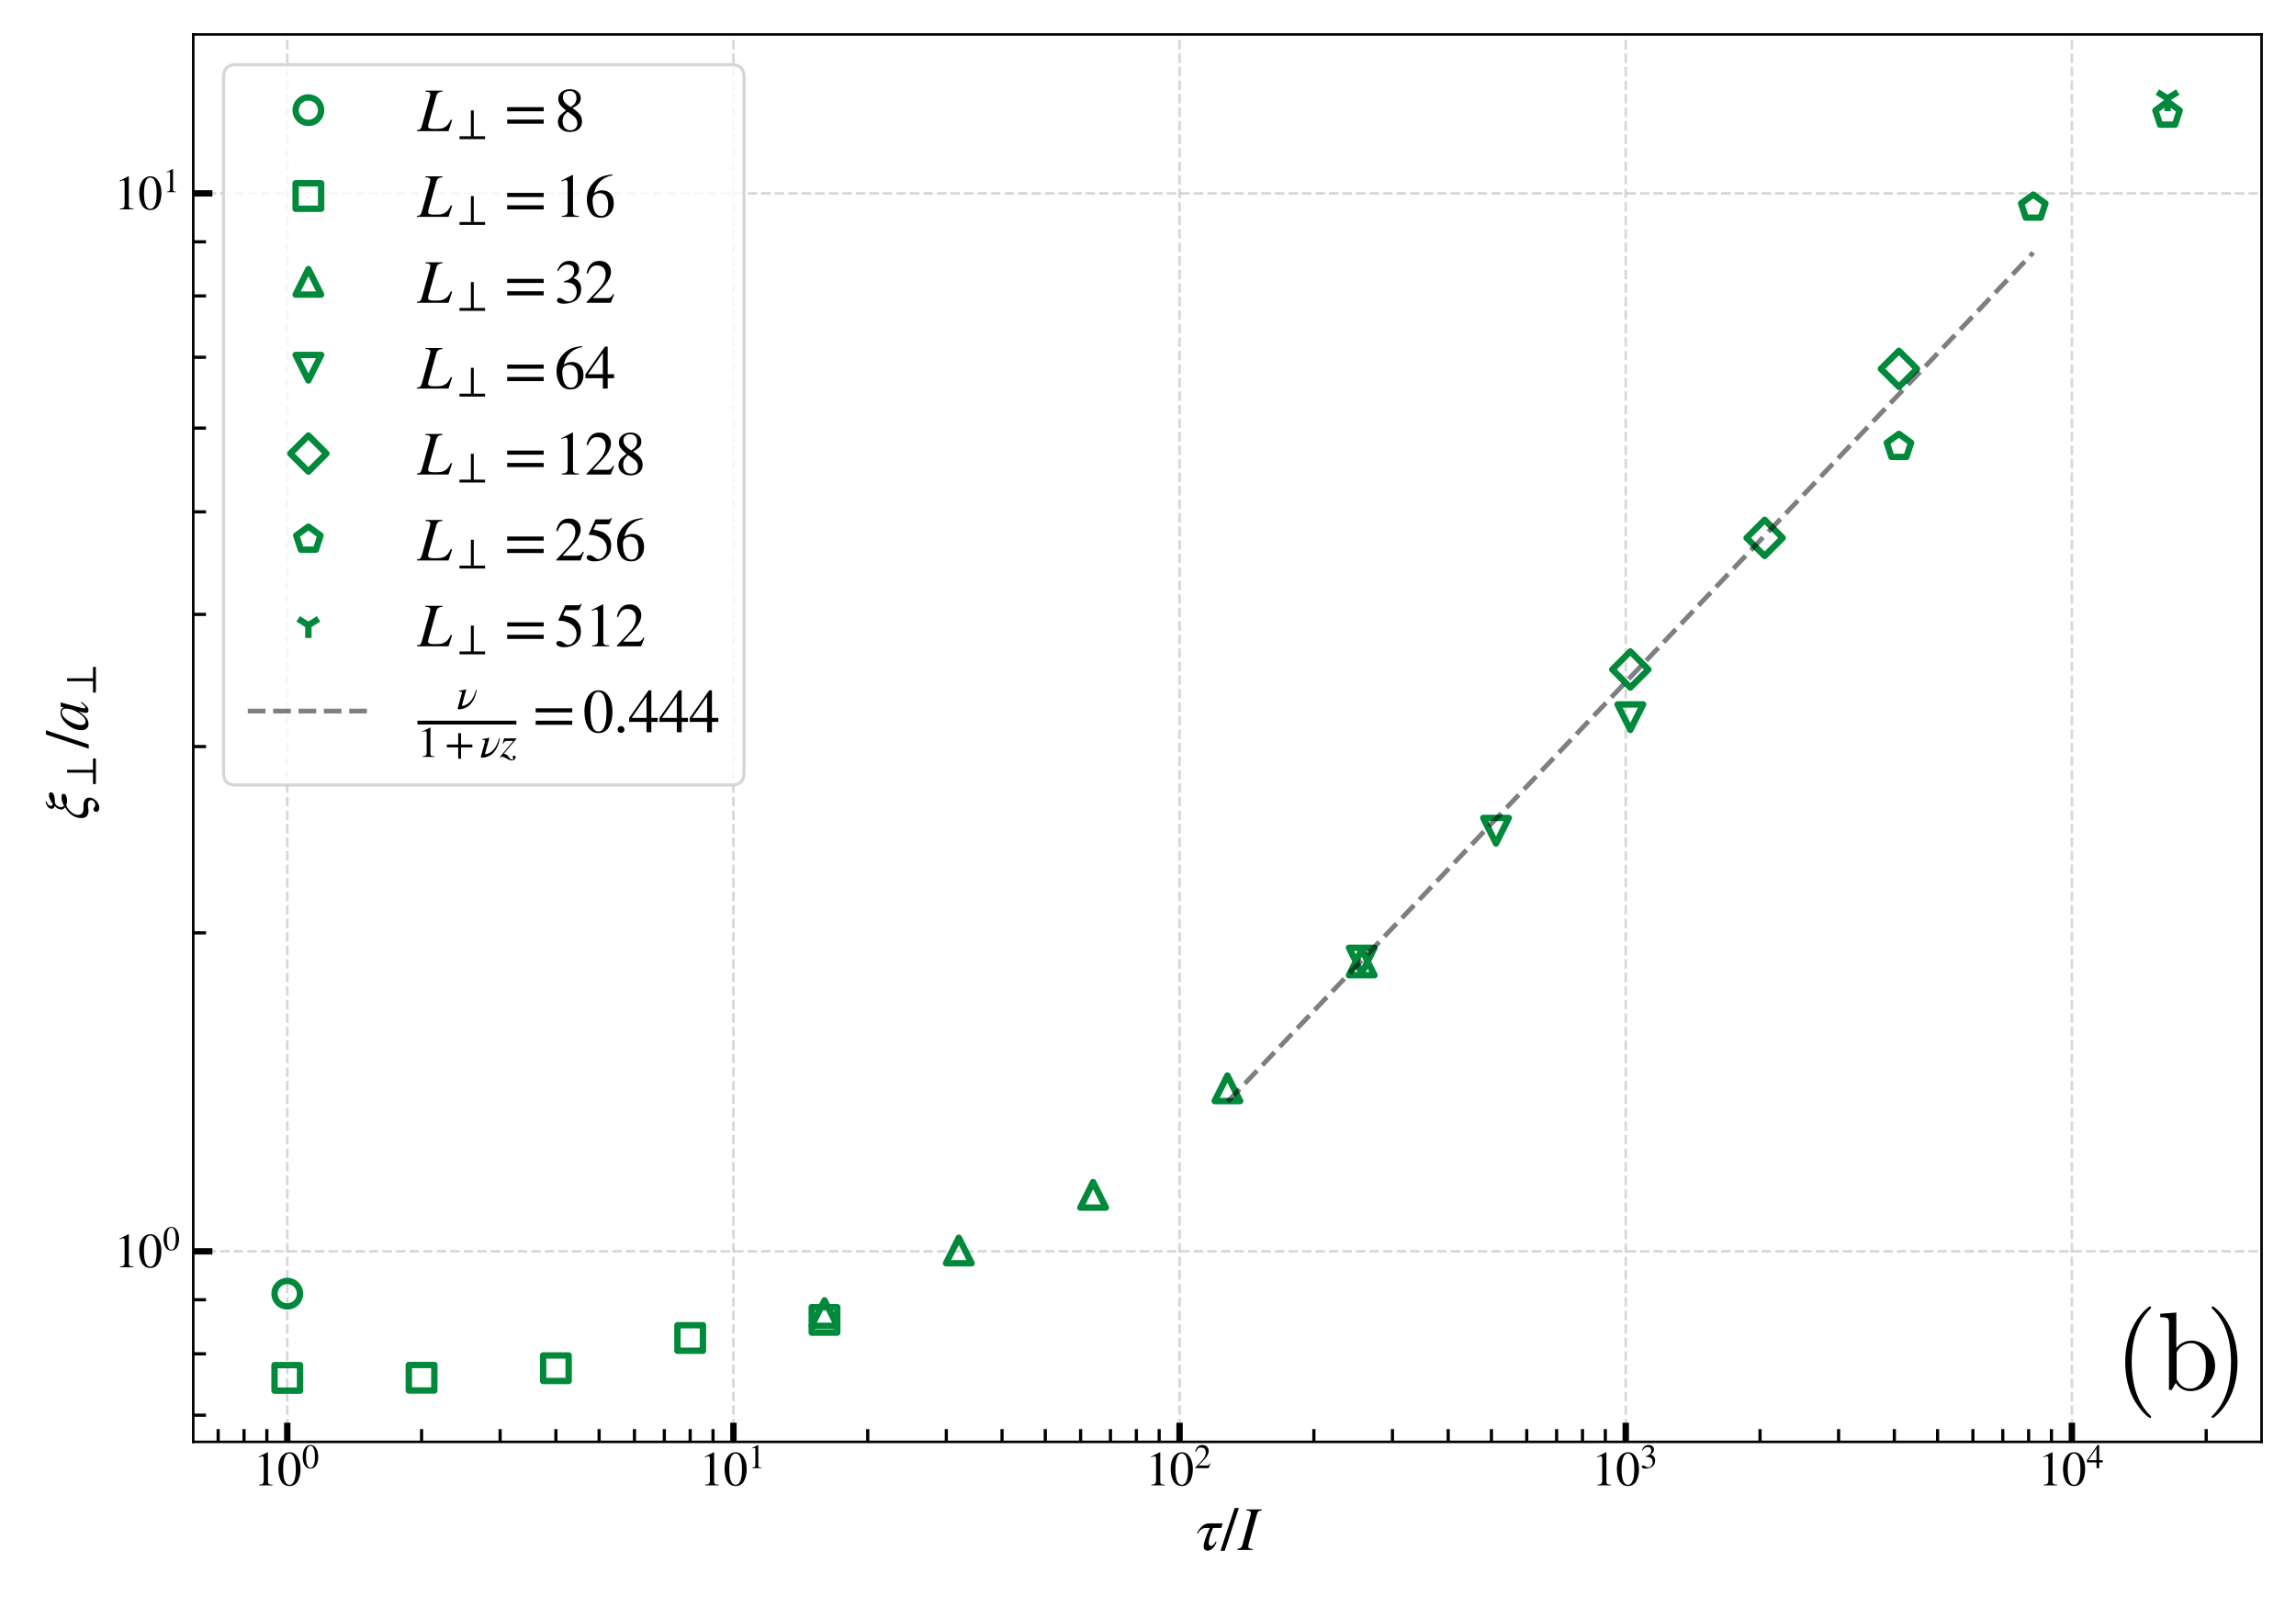 <?xml version="1.0" encoding="UTF-8" standalone="no"?>
<svg
   width="720pt"
   height="504pt"
   viewBox="0 0 720 504"
   version="1.1"
   id="svg768"
   sodipodi:docname="tau-xi-perp-large-eta-svg.svg"
   inkscape:version="1.1.2 (0a00cf5339, 2022-02-04)"
   xmlns:inkscape="http://www.inkscape.org/namespaces/inkscape"
   xmlns:sodipodi="http://sodipodi.sourceforge.net/DTD/sodipodi-0.dtd"
   xmlns:xlink="http://www.w3.org/1999/xlink"
   xmlns="http://www.w3.org/2000/svg"
   xmlns:svg="http://www.w3.org/2000/svg"
   xmlns:rdf="http://www.w3.org/1999/02/22-rdf-syntax-ns#"
   xmlns:cc="http://creativecommons.org/ns#"
   xmlns:dc="http://purl.org/dc/elements/1.1/">
  <sodipodi:namedview
     id="namedview770"
     pagecolor="#ffffff"
     bordercolor="#666666"
     borderopacity="1.0"
     inkscape:pageshadow="2"
     inkscape:pageopacity="0.0"
     inkscape:pagecheckerboard="0"
     inkscape:document-units="pt"
     showgrid="false"
     inkscape:zoom="1.8372149"
     inkscape:cx="714.94084"
     inkscape:cy="469.46058"
     inkscape:window-width="2490"
     inkscape:window-height="1376"
     inkscape:window-x="70"
     inkscape:window-y="27"
     inkscape:window-maximized="1"
     inkscape:current-layer="svg768" />
  <defs
     id="defs6">
    <style
       type="text/css"
       id="style4">*{stroke-linejoin: round; stroke-linecap: butt}</style>
  </defs>
  <g
     id="figure_1">
    <g
       id="patch_1">
      <path
         d="M 0 504  L 720 504  L 720 0  L 0 0  z "
         style="fill: #ffffff"
         id="path8" />
    </g>
    <g
       id="axes_1">
      <g
         id="patch_2">
        <path
           d="M 60.605 452.209  L 709.2 452.209  L 709.2 10.8  L 60.605 10.8  z "
           style="fill: #ffffff"
           id="path11" />
      </g>
      <g
         id="matplotlib.axis_1">
        <g
           id="xtick_1">
          <g
             id="line2d_1">
            <path
               d="M 90.086 452.209  L 90.086 10.8  "
               clip-path="url(#p3e423477af)"
               style="fill: none; stroke-dasharray: 2.96,1.28; stroke-dashoffset: 0; stroke: #b0b0b0; stroke-opacity: 0.5; stroke-width: 0.8"
               id="path14" />
          </g>
          <g
             id="line2d_2">
            <defs
               id="defs18">
              <path
                 id="ma3df6200f6"
                 d="M 0 0  L 0 -6  "
                 style="stroke: #000000; stroke-width: 2" />
            </defs>
            <g
               id="g22">
              <use
                 xlink:href="#ma3df6200f6"
                 x="90.086"
                 y="452.209"
                 style="stroke: #000000; stroke-width: 2"
                 id="use20" />
            </g>
          </g>
          <g
             id="text_1">
            <!-- $\mathdefault{10^{0}}$ -->
            <g
               transform="translate(79.436 465.953) scale(0.15 -0.15)"
               id="g35">
              <defs
                 id="defs27">
                <path
                   id="STIXGeneral-Regular-31"
                   d="M 2522 0  L 755 0  L 755 96  Q 1107 115 1235 227  Q 1363 339 1363 608  L 1363 3482  Q 1363 3795 1171 3795  Q 1082 3795 883 3718  L 710 3654  L 710 3744  L 1856 4326  L 1914 4307  L 1914 486  Q 1914 275 2042 185  Q 2170 96 2522 96  L 2522 0  z "
                   transform="scale(0.016)" />
                <path
                   id="STIXGeneral-Regular-30"
                   d="M 3046 2112  Q 3046 1683 2963 1302  Q 2880 922 2717 602  Q 2554 282 2266 96  Q 1978 -90 1600 -90  Q 1210 -90 915 108  Q 621 307 461 640  Q 301 973 227 1350  Q 154 1728 154 2150  Q 154 2746 301 3222  Q 448 3699 790 4012  Q 1133 4326 1626 4326  Q 2253 4326 2649 3712  Q 3046 3098 3046 2112  z M 2432 2080  Q 2432 3091 2217 3625  Q 2003 4160 1587 4160  Q 1190 4160 979 3622  Q 768 3085 768 2106  Q 768 1120 979 598  Q 1190 77 1600 77  Q 2003 77 2217 598  Q 2432 1120 2432 2080  z "
                   transform="scale(0.016)" />
              </defs>
              <use
                 xlink:href="#STIXGeneral-Regular-31"
                 transform="translate(0 0.684)"
                 id="use29" />
              <use
                 xlink:href="#STIXGeneral-Regular-30"
                 transform="translate(50 0.684)"
                 id="use31" />
              <use
                 xlink:href="#STIXGeneral-Regular-30"
                 transform="translate(101.575 36.684) scale(0.7)"
                 id="use33" />
            </g>
          </g>
        </g>
        <g
           id="xtick_2">
          <g
             id="line2d_3">
            <path
               d="M 229.994 452.209  L 229.994 10.8  "
               clip-path="url(#p3e423477af)"
               style="fill: none; stroke-dasharray: 2.96,1.28; stroke-dashoffset: 0; stroke: #b0b0b0; stroke-opacity: 0.5; stroke-width: 0.8"
               id="path39" />
          </g>
          <g
             id="line2d_4">
            <g
               id="g44">
              <use
                 xlink:href="#ma3df6200f6"
                 x="229.994"
                 y="452.209"
                 style="stroke: #000000; stroke-width: 2"
                 id="use42" />
            </g>
          </g>
          <g
             id="text_2">
            <!-- $\mathdefault{10^{1}}$ -->
            <g
               transform="translate(219.344 465.953) scale(0.15 -0.15)"
               id="g53">
              <use
                 xlink:href="#STIXGeneral-Regular-31"
                 transform="translate(0 0.684)"
                 id="use47" />
              <use
                 xlink:href="#STIXGeneral-Regular-30"
                 transform="translate(50 0.684)"
                 id="use49" />
              <use
                 xlink:href="#STIXGeneral-Regular-31"
                 transform="translate(101.575 36.684) scale(0.7)"
                 id="use51" />
            </g>
          </g>
        </g>
        <g
           id="xtick_3">
          <g
             id="line2d_5">
            <path
               d="M 369.903 452.209  L 369.903 10.8  "
               clip-path="url(#p3e423477af)"
               style="fill: none; stroke-dasharray: 2.96,1.28; stroke-dashoffset: 0; stroke: #b0b0b0; stroke-opacity: 0.5; stroke-width: 0.8"
               id="path57" />
          </g>
          <g
             id="line2d_6">
            <g
               id="g62">
              <use
                 xlink:href="#ma3df6200f6"
                 x="369.903"
                 y="452.209"
                 style="stroke: #000000; stroke-width: 2"
                 id="use60" />
            </g>
          </g>
          <g
             id="text_3">
            <!-- $\mathdefault{10^{2}}$ -->
            <g
               transform="translate(359.253 465.953) scale(0.15 -0.15)"
               id="g74">
              <defs
                 id="defs66">
                <path
                   id="STIXGeneral-Regular-32"
                   d="M 3034 877  L 2688 0  L 186 0  L 186 77  L 1325 1286  Q 1773 1754 1965 2144  Q 2157 2534 2157 2950  Q 2157 3379 1920 3616  Q 1683 3853 1267 3853  Q 922 3853 720 3673  Q 518 3494 326 3021  L 192 3053  Q 301 3648 630 3987  Q 960 4326 1523 4326  Q 2054 4326 2380 4006  Q 2707 3686 2707 3200  Q 2707 2477 1888 1613  L 832 486  L 2330 486  Q 2541 486 2665 569  Q 2790 653 2944 915  L 3034 877  z "
                   transform="scale(0.016)" />
              </defs>
              <use
                 xlink:href="#STIXGeneral-Regular-31"
                 transform="translate(0 0.684)"
                 id="use68" />
              <use
                 xlink:href="#STIXGeneral-Regular-30"
                 transform="translate(50 0.684)"
                 id="use70" />
              <use
                 xlink:href="#STIXGeneral-Regular-32"
                 transform="translate(101.575 36.684) scale(0.7)"
                 id="use72" />
            </g>
          </g>
        </g>
        <g
           id="xtick_4">
          <g
             id="line2d_7">
            <path
               d="M 509.811 452.209  L 509.811 10.8  "
               clip-path="url(#p3e423477af)"
               style="fill: none; stroke-dasharray: 2.96,1.28; stroke-dashoffset: 0; stroke: #b0b0b0; stroke-opacity: 0.5; stroke-width: 0.8"
               id="path78" />
          </g>
          <g
             id="line2d_8">
            <g
               id="g83">
              <use
                 xlink:href="#ma3df6200f6"
                 x="509.811"
                 y="452.209"
                 style="stroke: #000000; stroke-width: 2"
                 id="use81" />
            </g>
          </g>
          <g
             id="text_4">
            <!-- $\mathdefault{10^{3}}$ -->
            <g
               transform="translate(499.161 465.953) scale(0.15 -0.15)"
               id="g95">
              <defs
                 id="defs87">
                <path
                   id="STIXGeneral-Regular-33"
                   d="M 390 3264  L 288 3290  Q 435 3770 748 4048  Q 1062 4326 1542 4326  Q 1990 4326 2265 4083  Q 2541 3840 2541 3450  Q 2541 2925 1946 2566  Q 2298 2413 2477 2227  Q 2758 1914 2758 1402  Q 2758 890 2464 506  Q 2246 211 1840 60  Q 1434 -90 979 -90  Q 262 -90 262 275  Q 262 378 339 442  Q 416 506 525 506  Q 685 506 915 339  Q 1197 141 1466 141  Q 1818 141 2058 425  Q 2298 710 2298 1120  Q 2298 1856 1632 2048  Q 1434 2112 979 2112  L 979 2202  Q 1338 2323 1517 2432  Q 2035 2726 2035 3290  Q 2035 3610 1852 3776  Q 1670 3942 1344 3942  Q 768 3942 390 3264  z "
                   transform="scale(0.016)" />
              </defs>
              <use
                 xlink:href="#STIXGeneral-Regular-31"
                 transform="translate(0 0.684)"
                 id="use89" />
              <use
                 xlink:href="#STIXGeneral-Regular-30"
                 transform="translate(50 0.684)"
                 id="use91" />
              <use
                 xlink:href="#STIXGeneral-Regular-33"
                 transform="translate(101.575 36.684) scale(0.7)"
                 id="use93" />
            </g>
          </g>
        </g>
        <g
           id="xtick_5">
          <g
             id="line2d_9">
            <path
               d="M 649.719 452.209  L 649.719 10.8  "
               clip-path="url(#p3e423477af)"
               style="fill: none; stroke-dasharray: 2.96,1.28; stroke-dashoffset: 0; stroke: #b0b0b0; stroke-opacity: 0.5; stroke-width: 0.8"
               id="path99" />
          </g>
          <g
             id="line2d_10">
            <g
               id="g104">
              <use
                 xlink:href="#ma3df6200f6"
                 x="649.719"
                 y="452.209"
                 style="stroke: #000000; stroke-width: 2"
                 id="use102" />
            </g>
          </g>
          <g
             id="text_5">
            <!-- $\mathdefault{10^{4}}$ -->
            <g
               transform="translate(639.069 465.953) scale(0.15 -0.15)"
               id="g116">
              <defs
                 id="defs108">
                <path
                   id="STIXGeneral-Regular-34"
                   d="M 3027 1069  L 2368 1069  L 2368 0  L 1869 0  L 1869 1069  L 77 1069  L 77 1478  L 2086 4326  L 2368 4326  L 2368 1478  L 3027 1478  L 3027 1069  z M 1869 1478  L 1869 3674  L 333 1478  L 1869 1478  z "
                   transform="scale(0.016)" />
              </defs>
              <use
                 xlink:href="#STIXGeneral-Regular-31"
                 transform="translate(0 0.684)"
                 id="use110" />
              <use
                 xlink:href="#STIXGeneral-Regular-30"
                 transform="translate(50 0.684)"
                 id="use112" />
              <use
                 xlink:href="#STIXGeneral-Regular-34"
                 transform="translate(101.575 36.684) scale(0.7)"
                 id="use114" />
            </g>
          </g>
        </g>
        <g
           id="xtick_6">
          <g
             id="line2d_11">
            <defs
               id="defs121">
              <path
                 id="m1a8578aa19"
                 d="M 0 0  L 0 -4  "
                 style="stroke: #000000" />
            </defs>
            <g
               id="g125">
              <use
                 xlink:href="#m1a8578aa19"
                 x="68.414"
                 y="452.209"
                 style="stroke: #000000"
                 id="use123" />
            </g>
          </g>
        </g>
        <g
           id="xtick_7">
          <g
             id="line2d_12">
            <g
               id="g131">
              <use
                 xlink:href="#m1a8578aa19"
                 x="76.528"
                 y="452.209"
                 style="stroke: #000000"
                 id="use129" />
            </g>
          </g>
        </g>
        <g
           id="xtick_8">
          <g
             id="line2d_13">
            <g
               id="g137">
              <use
                 xlink:href="#m1a8578aa19"
                 x="83.684"
                 y="452.209"
                 style="stroke: #000000"
                 id="use135" />
            </g>
          </g>
        </g>
        <g
           id="xtick_9">
          <g
             id="line2d_14">
            <g
               id="g143">
              <use
                 xlink:href="#m1a8578aa19"
                 x="132.203"
                 y="452.209"
                 style="stroke: #000000"
                 id="use141" />
            </g>
          </g>
        </g>
        <g
           id="xtick_10">
          <g
             id="line2d_15">
            <g
               id="g149">
              <use
                 xlink:href="#m1a8578aa19"
                 x="156.839"
                 y="452.209"
                 style="stroke: #000000"
                 id="use147" />
            </g>
          </g>
        </g>
        <g
           id="xtick_11">
          <g
             id="line2d_16">
            <g
               id="g155">
              <use
                 xlink:href="#m1a8578aa19"
                 x="174.319"
                 y="452.209"
                 style="stroke: #000000"
                 id="use153" />
            </g>
          </g>
        </g>
        <g
           id="xtick_12">
          <g
             id="line2d_17">
            <g
               id="g161">
              <use
                 xlink:href="#m1a8578aa19"
                 x="187.878"
                 y="452.209"
                 style="stroke: #000000"
                 id="use159" />
            </g>
          </g>
        </g>
        <g
           id="xtick_13">
          <g
             id="line2d_18">
            <g
               id="g167">
              <use
                 xlink:href="#m1a8578aa19"
                 x="198.956"
                 y="452.209"
                 style="stroke: #000000"
                 id="use165" />
            </g>
          </g>
        </g>
        <g
           id="xtick_14">
          <g
             id="line2d_19">
            <g
               id="g173">
              <use
                 xlink:href="#m1a8578aa19"
                 x="208.322"
                 y="452.209"
                 style="stroke: #000000"
                 id="use171" />
            </g>
          </g>
        </g>
        <g
           id="xtick_15">
          <g
             id="line2d_20">
            <g
               id="g179">
              <use
                 xlink:href="#m1a8578aa19"
                 x="216.436"
                 y="452.209"
                 style="stroke: #000000"
                 id="use177" />
            </g>
          </g>
        </g>
        <g
           id="xtick_16">
          <g
             id="line2d_21">
            <g
               id="g185">
              <use
                 xlink:href="#m1a8578aa19"
                 x="223.593"
                 y="452.209"
                 style="stroke: #000000"
                 id="use183" />
            </g>
          </g>
        </g>
        <g
           id="xtick_17">
          <g
             id="line2d_22">
            <g
               id="g191">
              <use
                 xlink:href="#m1a8578aa19"
                 x="272.111"
                 y="452.209"
                 style="stroke: #000000"
                 id="use189" />
            </g>
          </g>
        </g>
        <g
           id="xtick_18">
          <g
             id="line2d_23">
            <g
               id="g197">
              <use
                 xlink:href="#m1a8578aa19"
                 x="296.748"
                 y="452.209"
                 style="stroke: #000000"
                 id="use195" />
            </g>
          </g>
        </g>
        <g
           id="xtick_19">
          <g
             id="line2d_24">
            <g
               id="g203">
              <use
                 xlink:href="#m1a8578aa19"
                 x="314.228"
                 y="452.209"
                 style="stroke: #000000"
                 id="use201" />
            </g>
          </g>
        </g>
        <g
           id="xtick_20">
          <g
             id="line2d_25">
            <g
               id="g209">
              <use
                 xlink:href="#m1a8578aa19"
                 x="327.786"
                 y="452.209"
                 style="stroke: #000000"
                 id="use207" />
            </g>
          </g>
        </g>
        <g
           id="xtick_21">
          <g
             id="line2d_26">
            <g
               id="g215">
              <use
                 xlink:href="#m1a8578aa19"
                 x="338.864"
                 y="452.209"
                 style="stroke: #000000"
                 id="use213" />
            </g>
          </g>
        </g>
        <g
           id="xtick_22">
          <g
             id="line2d_27">
            <g
               id="g221">
              <use
                 xlink:href="#m1a8578aa19"
                 x="348.231"
                 y="452.209"
                 style="stroke: #000000"
                 id="use219" />
            </g>
          </g>
        </g>
        <g
           id="xtick_23">
          <g
             id="line2d_28">
            <g
               id="g227">
              <use
                 xlink:href="#m1a8578aa19"
                 x="356.344"
                 y="452.209"
                 style="stroke: #000000"
                 id="use225" />
            </g>
          </g>
        </g>
        <g
           id="xtick_24">
          <g
             id="line2d_29">
            <g
               id="g233">
              <use
                 xlink:href="#m1a8578aa19"
                 x="363.501"
                 y="452.209"
                 style="stroke: #000000"
                 id="use231" />
            </g>
          </g>
        </g>
        <g
           id="xtick_25">
          <g
             id="line2d_30">
            <g
               id="g239">
              <use
                 xlink:href="#m1a8578aa19"
                 x="412.019"
                 y="452.209"
                 style="stroke: #000000"
                 id="use237" />
            </g>
          </g>
        </g>
        <g
           id="xtick_26">
          <g
             id="line2d_31">
            <g
               id="g245">
              <use
                 xlink:href="#m1a8578aa19"
                 x="436.656"
                 y="452.209"
                 style="stroke: #000000"
                 id="use243" />
            </g>
          </g>
        </g>
        <g
           id="xtick_27">
          <g
             id="line2d_32">
            <g
               id="g251">
              <use
                 xlink:href="#m1a8578aa19"
                 x="454.136"
                 y="452.209"
                 style="stroke: #000000"
                 id="use249" />
            </g>
          </g>
        </g>
        <g
           id="xtick_28">
          <g
             id="line2d_33">
            <g
               id="g257">
              <use
                 xlink:href="#m1a8578aa19"
                 x="467.694"
                 y="452.209"
                 style="stroke: #000000"
                 id="use255" />
            </g>
          </g>
        </g>
        <g
           id="xtick_29">
          <g
             id="line2d_34">
            <g
               id="g263">
              <use
                 xlink:href="#m1a8578aa19"
                 x="478.772"
                 y="452.209"
                 style="stroke: #000000"
                 id="use261" />
            </g>
          </g>
        </g>
        <g
           id="xtick_30">
          <g
             id="line2d_35">
            <g
               id="g269">
              <use
                 xlink:href="#m1a8578aa19"
                 x="488.139"
                 y="452.209"
                 style="stroke: #000000"
                 id="use267" />
            </g>
          </g>
        </g>
        <g
           id="xtick_31">
          <g
             id="line2d_36">
            <g
               id="g275">
              <use
                 xlink:href="#m1a8578aa19"
                 x="496.252"
                 y="452.209"
                 style="stroke: #000000"
                 id="use273" />
            </g>
          </g>
        </g>
        <g
           id="xtick_32">
          <g
             id="line2d_37">
            <g
               id="g281">
              <use
                 xlink:href="#m1a8578aa19"
                 x="503.409"
                 y="452.209"
                 style="stroke: #000000"
                 id="use279" />
            </g>
          </g>
        </g>
        <g
           id="xtick_33">
          <g
             id="line2d_38">
            <g
               id="g287">
              <use
                 xlink:href="#m1a8578aa19"
                 x="551.928"
                 y="452.209"
                 style="stroke: #000000"
                 id="use285" />
            </g>
          </g>
        </g>
        <g
           id="xtick_34">
          <g
             id="line2d_39">
            <g
               id="g293">
              <use
                 xlink:href="#m1a8578aa19"
                 x="576.564"
                 y="452.209"
                 style="stroke: #000000"
                 id="use291" />
            </g>
          </g>
        </g>
        <g
           id="xtick_35">
          <g
             id="line2d_40">
            <g
               id="g299">
              <use
                 xlink:href="#m1a8578aa19"
                 x="594.044"
                 y="452.209"
                 style="stroke: #000000"
                 id="use297" />
            </g>
          </g>
        </g>
        <g
           id="xtick_36">
          <g
             id="line2d_41">
            <g
               id="g305">
              <use
                 xlink:href="#m1a8578aa19"
                 x="607.603"
                 y="452.209"
                 style="stroke: #000000"
                 id="use303" />
            </g>
          </g>
        </g>
        <g
           id="xtick_37">
          <g
             id="line2d_42">
            <g
               id="g311">
              <use
                 xlink:href="#m1a8578aa19"
                 x="618.681"
                 y="452.209"
                 style="stroke: #000000"
                 id="use309" />
            </g>
          </g>
        </g>
        <g
           id="xtick_38">
          <g
             id="line2d_43">
            <g
               id="g317">
              <use
                 xlink:href="#m1a8578aa19"
                 x="628.047"
                 y="452.209"
                 style="stroke: #000000"
                 id="use315" />
            </g>
          </g>
        </g>
        <g
           id="xtick_39">
          <g
             id="line2d_44">
            <g
               id="g323">
              <use
                 xlink:href="#m1a8578aa19"
                 x="636.161"
                 y="452.209"
                 style="stroke: #000000"
                 id="use321" />
            </g>
          </g>
        </g>
        <g
           id="xtick_40">
          <g
             id="line2d_45">
            <g
               id="g329">
              <use
                 xlink:href="#m1a8578aa19"
                 x="643.317"
                 y="452.209"
                 style="stroke: #000000"
                 id="use327" />
            </g>
          </g>
        </g>
        <g
           id="xtick_41">
          <g
             id="line2d_46">
            <g
               id="g335">
              <use
                 xlink:href="#m1a8578aa19"
                 x="691.836"
                 y="452.209"
                 style="stroke: #000000"
                 id="use333" />
            </g>
          </g>
        </g>
        <g
           id="text_6">
          <!-- $\tau / I$ -->
          <g
             transform="translate(375.117 486.185) scale(0.19 -0.19)"
             id="g350">
            <defs
               id="defs342">
              <path
                 id="STIXGeneral-Italic-3c4"
                 d="M 2726 2739  L 2592 2266  L 1741 2266  Q 1293 1248 1293 742  Q 1293 416 1523 416  Q 1638 416 1779 547  Q 1920 678 2003 858  L 2106 858  Q 1990 467 1731 198  Q 1472 -70 1178 -70  Q 768 -70 768 384  Q 768 890 1395 2266  L 1005 2266  Q 493 2266 179 1702  L 77 1702  Q 237 2093 569 2416  Q 902 2739 1331 2739  L 2726 2739  z "
                 transform="scale(0.016)" />
              <path
                 id="STIXGeneral-Regular-2f"
                 d="M 1837 4326  L 378 -90  L -58 -90  L 1408 4326  L 1837 4326  z "
                 transform="scale(0.016)" />
              <path
                 id="STIXGeneral-Italic-49"
                 d="M 2458 4179  L 2458 4077  Q 2189 4045 2102 3961  Q 2016 3878 1933 3584  L 1165 838  Q 1069 499 1069 352  Q 1069 224 1149 179  Q 1229 134 1510 102  L 1510 0  L -51 0  L -51 102  Q 218 154 317 237  Q 416 320 486 582  L 1254 3405  Q 1338 3699 1338 3802  Q 1338 3930 1235 3997  Q 1133 4064 877 4077  L 877 4179  L 2458 4179  z "
                 transform="scale(0.016)" />
            </defs>
            <use
               xlink:href="#STIXGeneral-Italic-3c4"
               transform="translate(0 0.406)"
               id="use344" />
            <use
               xlink:href="#STIXGeneral-Regular-2f"
               transform="translate(41 0.406)"
               id="use346" />
            <use
               xlink:href="#STIXGeneral-Italic-49"
               transform="translate(68.8 0.406)"
               id="use348" />
          </g>
        </g>
      </g>
      <g
         id="matplotlib.axis_2">
        <g
           id="ytick_1">
          <g
             id="line2d_47">
            <path
               d="M 60.605 392.445  L 709.2 392.445  "
               clip-path="url(#p3e423477af)"
               style="fill: none; stroke-dasharray: 2.96,1.28; stroke-dashoffset: 0; stroke: #b0b0b0; stroke-opacity: 0.5; stroke-width: 0.8"
               id="path354" />
          </g>
          <g
             id="line2d_48">
            <defs
               id="defs358">
              <path
                 id="mcc7bac417f"
                 d="M 0 0  L 6 0  "
                 style="stroke: #000000; stroke-width: 2" />
            </defs>
            <g
               id="g362">
              <use
                 xlink:href="#mcc7bac417f"
                 x="60.605"
                 y="392.445"
                 style="stroke: #000000; stroke-width: 2"
                 id="use360" />
            </g>
          </g>
          <g
             id="text_7">
            <!-- $\mathdefault{10^{0}}$ -->
            <g
               transform="translate(35.804 397.567) scale(0.15 -0.15)"
               id="g371">
              <use
                 xlink:href="#STIXGeneral-Regular-31"
                 transform="translate(0 0.684)"
                 id="use365" />
              <use
                 xlink:href="#STIXGeneral-Regular-30"
                 transform="translate(50 0.684)"
                 id="use367" />
              <use
                 xlink:href="#STIXGeneral-Regular-30"
                 transform="translate(101.575 36.684) scale(0.7)"
                 id="use369" />
            </g>
          </g>
        </g>
        <g
           id="ytick_2">
          <g
             id="line2d_49">
            <path
               d="M 60.605 60.652  L 709.2 60.652  "
               clip-path="url(#p3e423477af)"
               style="fill: none; stroke-dasharray: 2.96,1.28; stroke-dashoffset: 0; stroke: #b0b0b0; stroke-opacity: 0.5; stroke-width: 0.8"
               id="path375" />
          </g>
          <g
             id="line2d_50">
            <g
               id="g380">
              <use
                 xlink:href="#mcc7bac417f"
                 x="60.605"
                 y="60.652"
                 style="stroke: #000000; stroke-width: 2"
                 id="use378" />
            </g>
          </g>
          <g
             id="text_8">
            <!-- $\mathdefault{10^{1}}$ -->
            <g
               transform="translate(35.804 65.775) scale(0.15 -0.15)"
               id="g389">
              <use
                 xlink:href="#STIXGeneral-Regular-31"
                 transform="translate(0 0.684)"
                 id="use383" />
              <use
                 xlink:href="#STIXGeneral-Regular-30"
                 transform="translate(50 0.684)"
                 id="use385" />
              <use
                 xlink:href="#STIXGeneral-Regular-31"
                 transform="translate(101.575 36.684) scale(0.7)"
                 id="use387" />
            </g>
          </g>
        </g>
        <g
           id="ytick_3">
          <g
             id="line2d_51">
            <defs
               id="defs394">
              <path
                 id="m9ee4e10589"
                 d="M 0 0  L 4 0  "
                 style="stroke: #000000" />
            </defs>
            <g
               id="g398">
              <use
                 xlink:href="#m9ee4e10589"
                 x="60.605"
                 y="443.84"
                 style="stroke: #000000"
                 id="use396" />
            </g>
          </g>
        </g>
        <g
           id="ytick_4">
          <g
             id="line2d_52">
            <g
               id="g404">
              <use
                 xlink:href="#m9ee4e10589"
                 x="60.605"
                 y="424.599"
                 style="stroke: #000000"
                 id="use402" />
            </g>
          </g>
        </g>
        <g
           id="ytick_5">
          <g
             id="line2d_53">
            <g
               id="g410">
              <use
                 xlink:href="#m9ee4e10589"
                 x="60.605"
                 y="407.627"
                 style="stroke: #000000"
                 id="use408" />
            </g>
          </g>
        </g>
        <g
           id="ytick_6">
          <g
             id="line2d_54">
            <g
               id="g416">
              <use
                 xlink:href="#m9ee4e10589"
                 x="60.605"
                 y="292.565"
                 style="stroke: #000000"
                 id="use414" />
            </g>
          </g>
        </g>
        <g
           id="ytick_7">
          <g
             id="line2d_55">
            <g
               id="g422">
              <use
                 xlink:href="#m9ee4e10589"
                 x="60.605"
                 y="234.14"
                 style="stroke: #000000"
                 id="use420" />
            </g>
          </g>
        </g>
        <g
           id="ytick_8">
          <g
             id="line2d_56">
            <g
               id="g428">
              <use
                 xlink:href="#m9ee4e10589"
                 x="60.605"
                 y="192.686"
                 style="stroke: #000000"
                 id="use426" />
            </g>
          </g>
        </g>
        <g
           id="ytick_9">
          <g
             id="line2d_57">
            <g
               id="g434">
              <use
                 xlink:href="#m9ee4e10589"
                 x="60.605"
                 y="160.532"
                 style="stroke: #000000"
                 id="use432" />
            </g>
          </g>
        </g>
        <g
           id="ytick_10">
          <g
             id="line2d_58">
            <g
               id="g440">
              <use
                 xlink:href="#m9ee4e10589"
                 x="60.605"
                 y="134.26"
                 style="stroke: #000000"
                 id="use438" />
            </g>
          </g>
        </g>
        <g
           id="ytick_11">
          <g
             id="line2d_59">
            <g
               id="g446">
              <use
                 xlink:href="#m9ee4e10589"
                 x="60.605"
                 y="112.048"
                 style="stroke: #000000"
                 id="use444" />
            </g>
          </g>
        </g>
        <g
           id="ytick_12">
          <g
             id="line2d_60">
            <g
               id="g452">
              <use
                 xlink:href="#m9ee4e10589"
                 x="60.605"
                 y="92.806"
                 style="stroke: #000000"
                 id="use450" />
            </g>
          </g>
        </g>
        <g
           id="ytick_13">
          <g
             id="line2d_61">
            <g
               id="g458">
              <use
                 xlink:href="#m9ee4e10589"
                 x="60.605"
                 y="75.834"
                 style="stroke: #000000"
                 id="use456" />
            </g>
          </g>
        </g>
        <g
           id="text_9">
          <!-- $\xi_\perp / a_\perp$ -->
          <g
             transform="translate(27.681 257.154) rotate(-90) scale(0.19 -0.19)"
             id="g477">
            <defs
               id="defs465">
              <path
                 id="STIXGeneral-Italic-3be"
                 d="M 1894 4371  L 1920 4269  Q 1453 4115 1453 3808  Q 1453 3654 1638 3622  Q 2221 4013 2554 4013  Q 2854 4013 2854 3814  Q 2854 3622 2601 3510  Q 2349 3398 1856 3398  Q 1619 3398 1465 3180  Q 1312 2963 1312 2790  Q 1312 2573 1478 2451  Q 1856 2714 2362 2714  Q 2701 2714 2701 2522  Q 2701 2406 2617 2326  Q 2534 2246 2406 2208  Q 2278 2170 2169 2154  Q 2061 2138 1965 2138  Q 1779 2138 1504 2221  Q 1158 2106 841 1741  Q 525 1376 518 1043  Q 518 730 694 589  Q 870 448 1216 448  Q 1261 448 1350 451  Q 1440 454 1459 454  Q 1862 454 2080 294  Q 2298 134 2298 -134  Q 2298 -422 2118 -678  Q 1978 -896 1728 -1040  Q 1478 -1184 1261 -1184  Q 1082 -1184 957 -1101  Q 832 -1018 832 -851  Q 832 -742 909 -662  Q 986 -582 1107 -582  Q 1210 -582 1328 -675  Q 1446 -768 1523 -768  Q 1734 -768 1888 -643  Q 2042 -518 2042 -326  Q 2042 -6 1555 -6  Q 1472 -6 1270 -38  Q 1069 -70 973 -70  Q 192 -70 192 685  Q 198 1210 508 1651  Q 819 2093 1312 2336  Q 1075 2496 1075 2739  Q 1075 3117 1446 3424  Q 1363 3424 1254 3510  Q 1146 3597 1146 3712  Q 1146 4179 1894 4371  z "
                 transform="scale(0.016)" />
              <path
                 id="STIXGeneral-Regular-27c2"
                 d="M 4102 0  L 333 0  L 333 422  L 2010 422  L 2010 4237  L 2432 4237  L 2432 422  L 4102 422  L 4102 0  z "
                 transform="scale(0.016)" />
              <path
                 id="STIXGeneral-Italic-61"
                 d="M 2963 710  L 3046 640  Q 2688 205 2518 70  Q 2349 -64 2157 -64  Q 1901 -64 1901 198  Q 1901 358 2048 934  Q 1690 397 1389 163  Q 1088 -70 749 -70  Q 467 -70 288 125  Q 109 320 109 672  Q 109 1158 387 1664  Q 666 2170 1094 2496  Q 1523 2822 1939 2822  Q 2368 2822 2451 2451  L 2522 2758  L 2541 2778  L 2931 2822  L 2976 2803  Q 2970 2778 2938 2669  Q 2368 595 2368 346  Q 2368 262 2458 262  Q 2554 262 2790 525  L 2963 710  z M 2336 2310  Q 2336 2477 2240 2579  Q 2144 2682 1978 2682  Q 1542 2682 1139 2093  Q 928 1779 787 1395  Q 646 1011 646 717  Q 646 243 1030 243  Q 1408 243 1843 870  Q 2336 1581 2336 2310  z "
                 transform="scale(0.016)" />
            </defs>
            <use
               xlink:href="#STIXGeneral-Italic-3be"
               transform="translate(0 0.703)"
               id="use467" />
            <use
               xlink:href="#STIXGeneral-Regular-27c2"
               transform="translate(55.508 -12.525) scale(0.7)"
               id="use469" />
            <use
               xlink:href="#STIXGeneral-Regular-2f"
               transform="translate(118.535 0.703)"
               id="use471" />
            <use
               xlink:href="#STIXGeneral-Italic-61"
               transform="translate(146.335 0.703)"
               id="use473" />
            <use
               xlink:href="#STIXGeneral-Regular-27c2"
               transform="translate(206.543 -12.525) scale(0.7)"
               id="use475" />
          </g>
        </g>
      </g>
      <g
         id="line2d_62">
        <defs
           id="defs482">
          <path
             id="mb80a297e02"
             d="M 0 4  C 1.061 4 2.078 3.579 2.828 2.828  C 3.579 2.078 4 1.061 4 0  C 4 -1.061 3.579 -2.078 2.828 -2.828  C 2.078 -3.579 1.061 -4 0 -4  C -1.061 -4 -2.078 -3.579 -2.828 -2.828  C -3.579 -2.078 -4 -1.061 -4 0  C -4 1.061 -3.579 2.078 -2.828 2.828  C -2.078 3.579 -1.061 4 0 4  z "
             style="stroke: #00893a; stroke-width: 2" />
        </defs>
        <g
           clip-path="url(#p3e423477af)"
           id="g486">
          <use
             xlink:href="#mb80a297e02"
             x="90.086"
             y="405.735"
             style="fill-opacity: 0; stroke: #00893a; stroke-width: 2"
             id="use484" />
        </g>
      </g>
      <g
         id="line2d_63">
        <defs
           id="defs490">
          <path
             id="mb739576dfa"
             d="M -4 4  L 4 4  L 4 -4  L -4 -4  z "
             style="stroke: #00893a; stroke-width: 2; stroke-linejoin: miter" />
        </defs>
        <g
           clip-path="url(#p3e423477af)"
           id="g502">
          <use
             xlink:href="#mb739576dfa"
             x="216.436"
             y="419.63"
             style="fill-opacity: 0; stroke: #00893a; stroke-width: 2; stroke-linejoin: miter"
             id="use492" />
          <use
             xlink:href="#mb739576dfa"
             x="174.319"
             y="429.111"
             style="fill-opacity: 0; stroke: #00893a; stroke-width: 2; stroke-linejoin: miter"
             id="use494" />
          <use
             xlink:href="#mb739576dfa"
             x="132.203"
             y="432.096"
             style="fill-opacity: 0; stroke: #00893a; stroke-width: 2; stroke-linejoin: miter"
             id="use496" />
          <use
             xlink:href="#mb739576dfa"
             x="258.552"
             y="413.952"
             style="fill-opacity: 0; stroke: #00893a; stroke-width: 2; stroke-linejoin: miter"
             id="use498" />
          <use
             xlink:href="#mb739576dfa"
             x="90.086"
             y="432.145"
             style="fill-opacity: 0; stroke: #00893a; stroke-width: 2; stroke-linejoin: miter"
             id="use500" />
        </g>
      </g>
      <g
         id="line2d_64">
        <defs
           id="defs506">
          <path
             id="mdb75cf8340"
             d="M 0 -4  L -4 4  L 4 4  z "
             style="stroke: #00893a; stroke-width: 2; stroke-linejoin: miter" />
        </defs>
        <g
           clip-path="url(#p3e423477af)"
           id="g518">
          <use
             xlink:href="#mdb75cf8340"
             x="427.019"
             y="301.844"
             style="fill-opacity: 0; stroke: #00893a; stroke-width: 2; stroke-linejoin: miter"
             id="use508" />
          <use
             xlink:href="#mdb75cf8340"
             x="342.786"
             y="374.739"
             style="fill-opacity: 0; stroke: #00893a; stroke-width: 2; stroke-linejoin: miter"
             id="use510" />
          <use
             xlink:href="#mdb75cf8340"
             x="258.552"
             y="411.813"
             style="fill-opacity: 0; stroke: #00893a; stroke-width: 2; stroke-linejoin: miter"
             id="use512" />
          <use
             xlink:href="#mdb75cf8340"
             x="300.669"
             y="392.19"
             style="fill-opacity: 0; stroke: #00893a; stroke-width: 2; stroke-linejoin: miter"
             id="use514" />
          <use
             xlink:href="#mdb75cf8340"
             x="384.902"
             y="341.32"
             style="fill-opacity: 0; stroke: #00893a; stroke-width: 2; stroke-linejoin: miter"
             id="use516" />
        </g>
      </g>
      <g
         id="line2d_65">
        <defs
           id="defs522">
          <path
             id="m5364a4ae8f"
             d="M -0 4  L 4 -4  L -4 -4  z "
             style="stroke: #00893a; stroke-width: 2; stroke-linejoin: miter" />
        </defs>
        <g
           clip-path="url(#p3e423477af)"
           id="g530">
          <use
             xlink:href="#m5364a4ae8f"
             x="427.019"
             y="301.248"
             style="fill-opacity: 0; stroke: #00893a; stroke-width: 2; stroke-linejoin: miter"
             id="use524" />
          <use
             xlink:href="#m5364a4ae8f"
             x="511.252"
             y="224.925"
             style="fill-opacity: 0; stroke: #00893a; stroke-width: 2; stroke-linejoin: miter"
             id="use526" />
          <use
             xlink:href="#m5364a4ae8f"
             x="469.135"
             y="260.534"
             style="fill-opacity: 0; stroke: #00893a; stroke-width: 2; stroke-linejoin: miter"
             id="use528" />
        </g>
      </g>
      <g
         id="line2d_66">
        <defs
           id="defs534">
          <path
             id="maf88f06626"
             d="M -0 5.657  L 5.657 0  L 0 -5.657  L -5.657 -0  z "
             style="stroke: #00893a; stroke-width: 2; stroke-linejoin: miter" />
        </defs>
        <g
           clip-path="url(#p3e423477af)"
           id="g542">
          <use
             xlink:href="#maf88f06626"
             x="595.485"
             y="115.677"
             style="fill-opacity: 0; stroke: #00893a; stroke-width: 2; stroke-linejoin: miter"
             id="use536" />
          <use
             xlink:href="#maf88f06626"
             x="511.252"
             y="209.968"
             style="fill-opacity: 0; stroke: #00893a; stroke-width: 2; stroke-linejoin: miter"
             id="use538" />
          <use
             xlink:href="#maf88f06626"
             x="553.369"
             y="168.7"
             style="fill-opacity: 0; stroke: #00893a; stroke-width: 2; stroke-linejoin: miter"
             id="use540" />
        </g>
      </g>
      <g
         id="line2d_67">
        <defs
           id="defs546">
          <path
             id="m507b588be8"
             d="M 0 -4  L -3.804 -1.236  L -2.351 3.236  L 2.351 3.236  L 3.804 -1.236  z "
             style="stroke: #00893a; stroke-width: 2; stroke-linejoin: miter" />
        </defs>
        <g
           clip-path="url(#p3e423477af)"
           id="g554">
          <use
             xlink:href="#m507b588be8"
             x="595.485"
             y="140.077"
             style="fill-opacity: 0; stroke: #00893a; stroke-width: 2; stroke-linejoin: miter"
             id="use548" />
          <use
             xlink:href="#m507b588be8"
             x="679.718"
             y="35.859"
             style="fill-opacity: 0; stroke: #00893a; stroke-width: 2; stroke-linejoin: miter"
             id="use550" />
          <use
             xlink:href="#m507b588be8"
             x="637.602"
             y="65.023"
             style="fill-opacity: 0; stroke: #00893a; stroke-width: 2; stroke-linejoin: miter"
             id="use552" />
        </g>
      </g>
      <g
         id="line2d_68">
        <defs
           id="defs558">
          <path
             id="m05c2b6b9a6"
             d="M 0 0  L 0 4  M 0 0  L 3.2 -2  M 0 0  L -3.2 -2  "
             style="stroke: #00893a; stroke-width: 2" />
        </defs>
        <g
           clip-path="url(#p3e423477af)"
           id="g562">
          <use
             xlink:href="#m05c2b6b9a6"
             x="679.718"
             y="30.864"
             style="fill-opacity: 0; stroke: #00893a; stroke-width: 2"
             id="use560" />
        </g>
      </g>
      <g
         id="line2d_69">
        <path
           d="M 384.902 345.596  L 427.019 301.2  L 469.135 256.805  L 511.252 212.41  L 553.369 168.015  L 595.485 123.619  L 637.602 79.224  "
           clip-path="url(#p3e423477af)"
           style="fill: none; stroke-dasharray: 5.55,2.4; stroke-dashoffset: 0; stroke: #000000; stroke-opacity: 0.5; stroke-width: 1.5"
           id="path565" />
      </g>
      <g
         id="patch_3">
        <path
           d="M 60.605 452.209  L 60.605 10.8  "
           style="fill: none; stroke: #000000; stroke-width: 0.8; stroke-linejoin: miter; stroke-linecap: square"
           id="path568" />
      </g>
      <g
         id="patch_4">
        <path
           d="M 709.2 452.209  L 709.2 10.8  "
           style="fill: none; stroke: #000000; stroke-width: 0.8; stroke-linejoin: miter; stroke-linecap: square"
           id="path571" />
      </g>
      <g
         id="patch_5">
        <path
           d="M 60.605 452.209  L 709.2 452.209  "
           style="fill: none; stroke: #000000; stroke-width: 0.8; stroke-linejoin: miter; stroke-linecap: square"
           id="path574" />
      </g>
      <g
         id="patch_6">
        <path
           d="M 60.605 10.8  L 709.2 10.8  "
           style="fill: none; stroke: #000000; stroke-width: 0.8; stroke-linejoin: miter; stroke-linecap: square"
           id="path577" />
      </g>
      <g
         id="legend_1">
        <g
           id="patch_7">
          <path
             d="M 73.904 246.195  L 229.514 246.195  Q 233.315 246.195 233.315 242.395  L 233.315 24.1  Q 233.315 20.3 229.514 20.3  L 73.904 20.3  Q 70.105 20.3 70.105 24.1  L 70.105 242.395  Q 70.105 246.195 73.904 246.195  z "
             style="fill: #ffffff; opacity: 0.8; stroke: #cccccc; stroke-linejoin: miter"
             id="path580" />
        </g>
        <g
           id="line2d_70">
          <g
             id="g585">
            <use
               xlink:href="#mb80a297e02"
               x="96.704"
               y="34.55"
               style="fill-opacity: 0; stroke: #00893a; stroke-width: 2"
               id="use583" />
          </g>
        </g>
        <g
           id="text_10">
          <!-- $L_\perp = 8$ -->
          <g
             transform="translate(130.905 41.2) scale(0.19 -0.19)"
             id="g601">
            <defs
               id="defs591">
              <path
                 id="STIXGeneral-Italic-4c"
                 d="M 3578 1152  L 3206 0  L -51 0  L -51 102  Q 218 128 301 211  Q 384 294 474 602  L 1254 3405  Q 1325 3642 1325 3802  Q 1325 3942 1225 4000  Q 1126 4058 832 4077  L 832 4179  L 2579 4179  L 2579 4077  Q 2285 4058 2147 3955  Q 2010 3853 1933 3584  L 1165 838  Q 1101 595 1101 493  Q 1101 346 1241 288  Q 1382 230 1773 230  Q 2266 230 2480 275  Q 2694 320 2925 474  Q 3187 646 3450 1190  L 3578 1152  z "
                 transform="scale(0.016)" />
              <path
                 id="STIXGeneral-Regular-3d"
                 d="M 4077 2048  L 307 2048  L 307 2470  L 4077 2470  L 4077 2048  z M 4077 768  L 307 768  L 307 1190  L 4077 1190  L 4077 768  z "
                 transform="scale(0.016)" />
              <path
                 id="STIXGeneral-Regular-38"
                 d="M 2848 992  Q 2848 499 2505 204  Q 2163 -90 1587 -90  Q 1050 -90 704 204  Q 358 499 358 954  Q 358 1293 524 1533  Q 691 1773 1190 2125  Q 710 2522 553 2765  Q 397 3008 397 3328  Q 397 3782 745 4054  Q 1094 4326 1638 4326  Q 2106 4326 2410 4060  Q 2714 3795 2714 3411  Q 2714 3059 2531 2848  Q 2349 2637 1856 2374  Q 2432 1990 2640 1689  Q 2848 1389 2848 992  z M 2272 3411  Q 2272 3744 2086 3945  Q 1901 4147 1574 4147  Q 1248 4147 1059 3977  Q 870 3808 870 3513  Q 870 3219 1059 2979  Q 1248 2739 1670 2490  Q 1997 2682 2134 2896  Q 2272 3110 2272 3411  z M 1734 1741  L 1357 1997  Q 1075 1766 960 1545  Q 845 1325 845 1011  Q 845 576 1065 333  Q 1286 90 1658 90  Q 1971 90 2166 285  Q 2362 480 2362 794  Q 2362 1082 2214 1299  Q 2067 1517 1734 1741  z "
                 transform="scale(0.016)" />
            </defs>
            <use
               xlink:href="#STIXGeneral-Italic-4c"
               transform="translate(0 0.406)"
               id="use593" />
            <use
               xlink:href="#STIXGeneral-Regular-27c2"
               transform="translate(65.708 -12.822) scale(0.7)"
               id="use595" />
            <use
               xlink:href="#STIXGeneral-Regular-3d"
               transform="translate(143.175 0.406)"
               id="use597" />
            <use
               xlink:href="#STIXGeneral-Regular-38"
               transform="translate(226.115 0.406)"
               id="use599" />
          </g>
        </g>
        <g
           id="line2d_71">
          <g
             id="g606">
            <use
               xlink:href="#mb739576dfa"
               x="96.704"
               y="61.474"
               style="fill-opacity: 0; stroke: #00893a; stroke-width: 2; stroke-linejoin: miter"
               id="use604" />
          </g>
        </g>
        <g
           id="text_11">
          <!-- $L_\perp = 16$ -->
          <g
             transform="translate(130.905 68.124) scale(0.19 -0.19)"
             id="g622">
            <defs
               id="defs610">
              <path
                 id="STIXGeneral-Regular-36"
                 d="M 2854 4378  L 2867 4275  Q 2112 4154 1606 3664  Q 1101 3174 973 2451  Q 1344 2739 1786 2739  Q 2349 2739 2672 2380  Q 2995 2022 2995 1402  Q 2995 774 2669 378  Q 2291 -90 1651 -90  Q 870 -90 518 557  Q 218 1107 218 1786  Q 218 2835 915 3552  Q 1312 3962 1731 4131  Q 2150 4301 2854 4378  z M 2419 1203  Q 2419 2445 1555 2445  Q 1235 2445 1024 2275  Q 813 2106 813 1702  Q 813 954 1046 522  Q 1280 90 1722 90  Q 2061 90 2240 394  Q 2419 698 2419 1203  z "
                 transform="scale(0.016)" />
            </defs>
            <use
               xlink:href="#STIXGeneral-Italic-4c"
               transform="translate(0 0.594)"
               id="use612" />
            <use
               xlink:href="#STIXGeneral-Regular-27c2"
               transform="translate(65.708 -12.634) scale(0.7)"
               id="use614" />
            <use
               xlink:href="#STIXGeneral-Regular-3d"
               transform="translate(143.175 0.594)"
               id="use616" />
            <use
               xlink:href="#STIXGeneral-Regular-31"
               transform="translate(226.115 0.594)"
               id="use618" />
            <use
               xlink:href="#STIXGeneral-Regular-36"
               transform="translate(276.115 0.594)"
               id="use620" />
          </g>
        </g>
        <g
           id="line2d_72">
          <g
             id="g627">
            <use
               xlink:href="#mdb75cf8340"
               x="96.704"
               y="88.397"
               style="fill-opacity: 0; stroke: #00893a; stroke-width: 2; stroke-linejoin: miter"
               id="use625" />
          </g>
        </g>
        <g
           id="text_12">
          <!-- $L_\perp = 32$ -->
          <g
             transform="translate(130.905 95.047) scale(0.19 -0.19)"
             id="g640">
            <use
               xlink:href="#STIXGeneral-Italic-4c"
               transform="translate(0 0.406)"
               id="use630" />
            <use
               xlink:href="#STIXGeneral-Regular-27c2"
               transform="translate(65.708 -12.822) scale(0.7)"
               id="use632" />
            <use
               xlink:href="#STIXGeneral-Regular-3d"
               transform="translate(143.175 0.406)"
               id="use634" />
            <use
               xlink:href="#STIXGeneral-Regular-33"
               transform="translate(226.115 0.406)"
               id="use636" />
            <use
               xlink:href="#STIXGeneral-Regular-32"
               transform="translate(276.115 0.406)"
               id="use638" />
          </g>
        </g>
        <g
           id="line2d_73">
          <g
             id="g645">
            <use
               xlink:href="#m5364a4ae8f"
               x="96.704"
               y="115.321"
               style="fill-opacity: 0; stroke: #00893a; stroke-width: 2; stroke-linejoin: miter"
               id="use643" />
          </g>
        </g>
        <g
           id="text_13">
          <!-- $L_\perp = 64$ -->
          <g
             transform="translate(130.905 121.971) scale(0.19 -0.19)"
             id="g658">
            <use
               xlink:href="#STIXGeneral-Italic-4c"
               transform="translate(0 0.594)"
               id="use648" />
            <use
               xlink:href="#STIXGeneral-Regular-27c2"
               transform="translate(65.708 -12.634) scale(0.7)"
               id="use650" />
            <use
               xlink:href="#STIXGeneral-Regular-3d"
               transform="translate(143.175 0.594)"
               id="use652" />
            <use
               xlink:href="#STIXGeneral-Regular-36"
               transform="translate(226.115 0.594)"
               id="use654" />
            <use
               xlink:href="#STIXGeneral-Regular-34"
               transform="translate(276.115 0.594)"
               id="use656" />
          </g>
        </g>
        <g
           id="line2d_74">
          <g
             id="g663">
            <use
               xlink:href="#maf88f06626"
               x="96.704"
               y="142.244"
               style="fill-opacity: 0; stroke: #00893a; stroke-width: 2; stroke-linejoin: miter"
               id="use661" />
          </g>
        </g>
        <g
           id="text_14">
          <!-- $L_\perp = 128$ -->
          <g
             transform="translate(130.905 148.894) scale(0.19 -0.19)"
             id="g678">
            <use
               xlink:href="#STIXGeneral-Italic-4c"
               transform="translate(0 0.406)"
               id="use666" />
            <use
               xlink:href="#STIXGeneral-Regular-27c2"
               transform="translate(65.708 -12.822) scale(0.7)"
               id="use668" />
            <use
               xlink:href="#STIXGeneral-Regular-3d"
               transform="translate(143.175 0.406)"
               id="use670" />
            <use
               xlink:href="#STIXGeneral-Regular-31"
               transform="translate(226.115 0.406)"
               id="use672" />
            <use
               xlink:href="#STIXGeneral-Regular-32"
               transform="translate(276.115 0.406)"
               id="use674" />
            <use
               xlink:href="#STIXGeneral-Regular-38"
               transform="translate(326.115 0.406)"
               id="use676" />
          </g>
        </g>
        <g
           id="line2d_75">
          <g
             id="g683">
            <use
               xlink:href="#m507b588be8"
               x="96.704"
               y="169.168"
               style="fill-opacity: 0; stroke: #00893a; stroke-width: 2; stroke-linejoin: miter"
               id="use681" />
          </g>
        </g>
        <g
           id="text_15">
          <!-- $L_\perp = 256$ -->
          <g
             transform="translate(130.905 175.818) scale(0.19 -0.19)"
             id="g701">
            <defs
               id="defs687">
              <path
                 id="STIXGeneral-Regular-35"
                 d="M 2803 4358  L 2573 3814  Q 2534 3731 2400 3731  L 1158 3731  L 902 3187  Q 1606 3053 1920 2896  Q 2234 2739 2502 2368  Q 2726 2061 2726 1555  Q 2726 1094 2576 780  Q 2426 467 2099 224  Q 1664 -90 1011 -90  Q 646 -90 422 19  Q 198 128 198 307  Q 198 550 486 550  Q 717 550 960 352  Q 1210 147 1414 147  Q 1747 147 2012 480  Q 2278 813 2278 1229  Q 2278 1843 1850 2189  Q 1293 2637 486 2637  Q 410 2637 410 2688  L 416 2720  L 1114 4237  L 2438 4237  Q 2547 4237 2608 4269  Q 2669 4301 2746 4403  L 2803 4358  z "
                 transform="scale(0.016)" />
            </defs>
            <use
               xlink:href="#STIXGeneral-Italic-4c"
               transform="translate(0 0.203)"
               id="use689" />
            <use
               xlink:href="#STIXGeneral-Regular-27c2"
               transform="translate(65.708 -13.025) scale(0.7)"
               id="use691" />
            <use
               xlink:href="#STIXGeneral-Regular-3d"
               transform="translate(143.175 0.203)"
               id="use693" />
            <use
               xlink:href="#STIXGeneral-Regular-32"
               transform="translate(226.115 0.203)"
               id="use695" />
            <use
               xlink:href="#STIXGeneral-Regular-35"
               transform="translate(276.115 0.203)"
               id="use697" />
            <use
               xlink:href="#STIXGeneral-Regular-36"
               transform="translate(326.115 0.203)"
               id="use699" />
          </g>
        </g>
        <g
           id="line2d_76">
          <g
             id="g706">
            <use
               xlink:href="#m05c2b6b9a6"
               x="96.704"
               y="196.092"
               style="fill-opacity: 0; stroke: #00893a; stroke-width: 2"
               id="use704" />
          </g>
        </g>
        <g
           id="text_16">
          <!-- $L_\perp = 512$ -->
          <g
             transform="translate(130.905 202.742) scale(0.19 -0.19)"
             id="g721">
            <use
               xlink:href="#STIXGeneral-Italic-4c"
               transform="translate(0 0.203)"
               id="use709" />
            <use
               xlink:href="#STIXGeneral-Regular-27c2"
               transform="translate(65.708 -13.025) scale(0.7)"
               id="use711" />
            <use
               xlink:href="#STIXGeneral-Regular-3d"
               transform="translate(143.175 0.203)"
               id="use713" />
            <use
               xlink:href="#STIXGeneral-Regular-35"
               transform="translate(226.115 0.203)"
               id="use715" />
            <use
               xlink:href="#STIXGeneral-Regular-31"
               transform="translate(276.115 0.203)"
               id="use717" />
            <use
               xlink:href="#STIXGeneral-Regular-32"
               transform="translate(326.115 0.203)"
               id="use719" />
          </g>
        </g>
        <g
           id="line2d_77">
          <path
             d="M 77.704 223.015  L 96.704 223.015  L 115.704 223.015  "
             style="fill: none; stroke-dasharray: 5.55,2.4; stroke-dashoffset: 0; stroke: #000000; stroke-opacity: 0.5; stroke-width: 1.5"
             id="path724" />
        </g>
        <g
           id="text_17">
          <!-- $\frac{\nu}{1 + \nu z} =$0.444 -->
          <g
             transform="translate(130.905 229.665) scale(0.19 -0.19)"
             id="g757">
            <defs
               id="defs731">
              <path
                 id="STIXGeneral-Italic-3bd"
                 d="M 2835 2778  L 2938 2752  Q 2867 2342 2752 1971  Q 2637 1600 2422 1216  Q 2208 832 1929 553  Q 1651 275 1232 89  Q 813 -96 307 -115  Q 128 -115 128 26  Q 128 64 147 109  L 736 2240  Q 749 2304 749 2349  Q 749 2451 653 2483  Q 557 2515 333 2522  L 333 2624  L 1376 2822  L 1395 2810  L 723 390  Q 2208 531 2835 2778  z "
                 transform="scale(0.016)" />
              <path
                 id="STIXGeneral-Regular-2b"
                 d="M 4070 1408  L 2400 1408  L 2400 -262  L 1978 -262  L 1978 1408  L 307 1408  L 307 1830  L 1978 1830  L 1978 3501  L 2400 3501  L 2400 1830  L 4070 1830  L 4070 1408  z "
                 transform="scale(0.016)" />
              <path
                 id="STIXGeneral-Italic-7a"
                 d="M 2432 2669  L 582 467  Q 877 403 1021 307  Q 1165 211 1350 -64  Q 1568 -384 1798 -384  Q 1971 -384 1971 -288  Q 1971 -256 1939 -192  Q 1888 -90 1888 -13  Q 1894 70 1958 137  Q 2022 205 2099 205  Q 2202 205 2262 141  Q 2323 77 2323 -32  Q 2323 -230 2156 -374  Q 1990 -518 1728 -518  Q 1459 -518 1005 -237  Q 570 32 333 32  Q 186 32 45 -83  L -13 -26  L 1971 2355  L 1101 2355  Q 845 2355 729 2281  Q 614 2208 518 1971  L 416 1997  L 621 2739  L 2432 2739  L 2432 2669  z "
                 transform="scale(0.016)" />
              <path
                 id="STIXGeneral-Regular-2e"
                 d="M 1158 275  Q 1158 134 1052 32  Q 947 -70 800 -70  Q 653 -70 550 32  Q 448 134 448 281  Q 448 429 553 534  Q 659 640 806 640  Q 947 640 1052 531  Q 1158 422 1158 275  z "
                 transform="scale(0.016)" />
            </defs>
            <use
               xlink:href="#STIXGeneral-Italic-3bd"
               transform="translate(65 39.134) scale(0.7)"
               id="use733" />
            <use
               xlink:href="#STIXGeneral-Regular-31"
               transform="translate(0 -40.689) scale(0.7)"
               id="use735" />
            <use
               xlink:href="#STIXGeneral-Regular-2b"
               transform="translate(45.108 -40.689) scale(0.7)"
               id="use737" />
            <use
               xlink:href="#STIXGeneral-Italic-3bd"
               transform="translate(103.166 -40.689) scale(0.7)"
               id="use739" />
            <use
               xlink:href="#STIXGeneral-Italic-7a"
               transform="translate(136.066 -40.689) scale(0.7)"
               id="use741" />
            <use
               xlink:href="#STIXGeneral-Regular-3d"
               transform="translate(190.236 0.08)"
               id="use743" />
            <use
               xlink:href="#STIXGeneral-Regular-30"
               transform="translate(273.176 0.08)"
               id="use745" />
            <use
               xlink:href="#STIXGeneral-Regular-2e"
               transform="translate(323.176 0.08)"
               id="use747" />
            <use
               xlink:href="#STIXGeneral-Regular-34"
               transform="translate(348.176 0.08)"
               id="use749" />
            <use
               xlink:href="#STIXGeneral-Regular-34"
               transform="translate(398.176 0.08)"
               id="use751" />
            <use
               xlink:href="#STIXGeneral-Regular-34"
               transform="translate(448.176 0.08)"
               id="use753" />
            <path
               d="M 0 12.877  L 0 19.127  L 163.296 19.127  L 163.296 12.877  L 0 12.877  z "
               id="path755" />
          </g>
        </g>
      </g>
    </g>
  </g>
  <defs
     id="defs766">
    <clipPath
       id="p3e423477af">
      <rect
         x="60.605"
         y="10.8"
         width="648.596"
         height="441.409"
         id="rect763" />
    </clipPath>
  </defs>
  <g
     id="g24281-1"
     style="display:inline;stroke-linecap:butt;stroke-linejoin:round"
     transform="translate(1330.938,-1384.97)">
    <g
       id="use7431-1"
       transform="matrix(3.505,0,0,3.505,-667.936,1820.924)"
       style="fill:#000000;fill-opacity:1">
      <path
         style="stroke:none"
         d="m 3.297,2.391 c 0,-0.031 0,-0.047 -0.172,-0.219 C 1.891,0.922 1.562,-0.969 1.562,-2.5 c 0,-1.734 0.375,-3.469 1.609,-4.703 0.125,-0.125 0.125,-0.141 0.125,-0.172 0,-0.078 -0.031,-0.109 -0.094,-0.109 -0.109,0 -1,0.688 -1.594,1.953 -0.5,1.094 -0.625,2.203 -0.625,3.031 0,0.781 0.109,1.984 0.656,3.125 C 2.25,1.844 3.094,2.5 3.203,2.5 c 0.062,0 0.094,-0.031 0.094,-0.109 z m 0,0"
         id="path24008-5" />
    </g>
    <g
       style="fill:#000000;fill-opacity:1"
       id="g2081-9"
       transform="matrix(3.505,0,0,3.505,-1652.819,1491.697)">
      <g
         id="use8991-7"
         transform="translate(284.829,93.918)">
        <path
           style="stroke:none"
           d="m 1.719,-3.766 v -3.156 L 0.281,-6.812 V -6.5 c 0.703,0 0.781,0.062 0.781,0.562 V 0 h 0.25 c 0,-0.016 0.078,-0.156 0.359,-0.625 0.141,0.234 0.562,0.734 1.297,0.734 1.188,0 2.219,-0.984 2.219,-2.266 0,-1.266 -0.969,-2.25 -2.109,-2.25 -0.781,0 -1.203,0.469 -1.359,0.641 z m 0.031,2.625 V -3.188 c 0,-0.188 0,-0.203 0.109,-0.359 C 2.25,-4.109 2.797,-4.188 3.031,-4.188 c 0.453,0 0.812,0.266 1.047,0.641 0.266,0.406 0.281,0.969 0.281,1.391 0,0.359 -0.016,0.953 -0.297,1.406 -0.219,0.312 -0.594,0.641 -1.125,0.641 -0.453,0 -0.812,-0.234 -1.047,-0.609 C 1.75,-0.922 1.75,-0.953 1.75,-1.141 Z m 0,0"
           id="path1610" />
      </g>
    </g>
    <g
       id="use8993-76"
       transform="matrix(3.505,0,0,3.505,-639.368,1820.924)"
       style="fill:#000000;fill-opacity:1">
      <path
         style="stroke:none"
         d="m 2.875,-2.5 c 0,-0.766 -0.109,-1.969 -0.656,-3.109 -0.594,-1.219 -1.453,-1.875 -1.547,-1.875 -0.062,0 -0.109,0.047 -0.109,0.109 0,0.031 0,0.047 0.188,0.234 0.984,0.984 1.547,2.562 1.547,4.641 0,1.719 -0.359,3.469 -1.594,4.719 C 0.562,2.344 0.562,2.359 0.562,2.391 0.562,2.453 0.609,2.5 0.672,2.5 0.766,2.5 1.672,1.812 2.25,0.547 2.766,-0.547 2.875,-1.656 2.875,-2.5 Z m 0,0"
         id="path23984-73" />
    </g>
  </g>
</svg>
